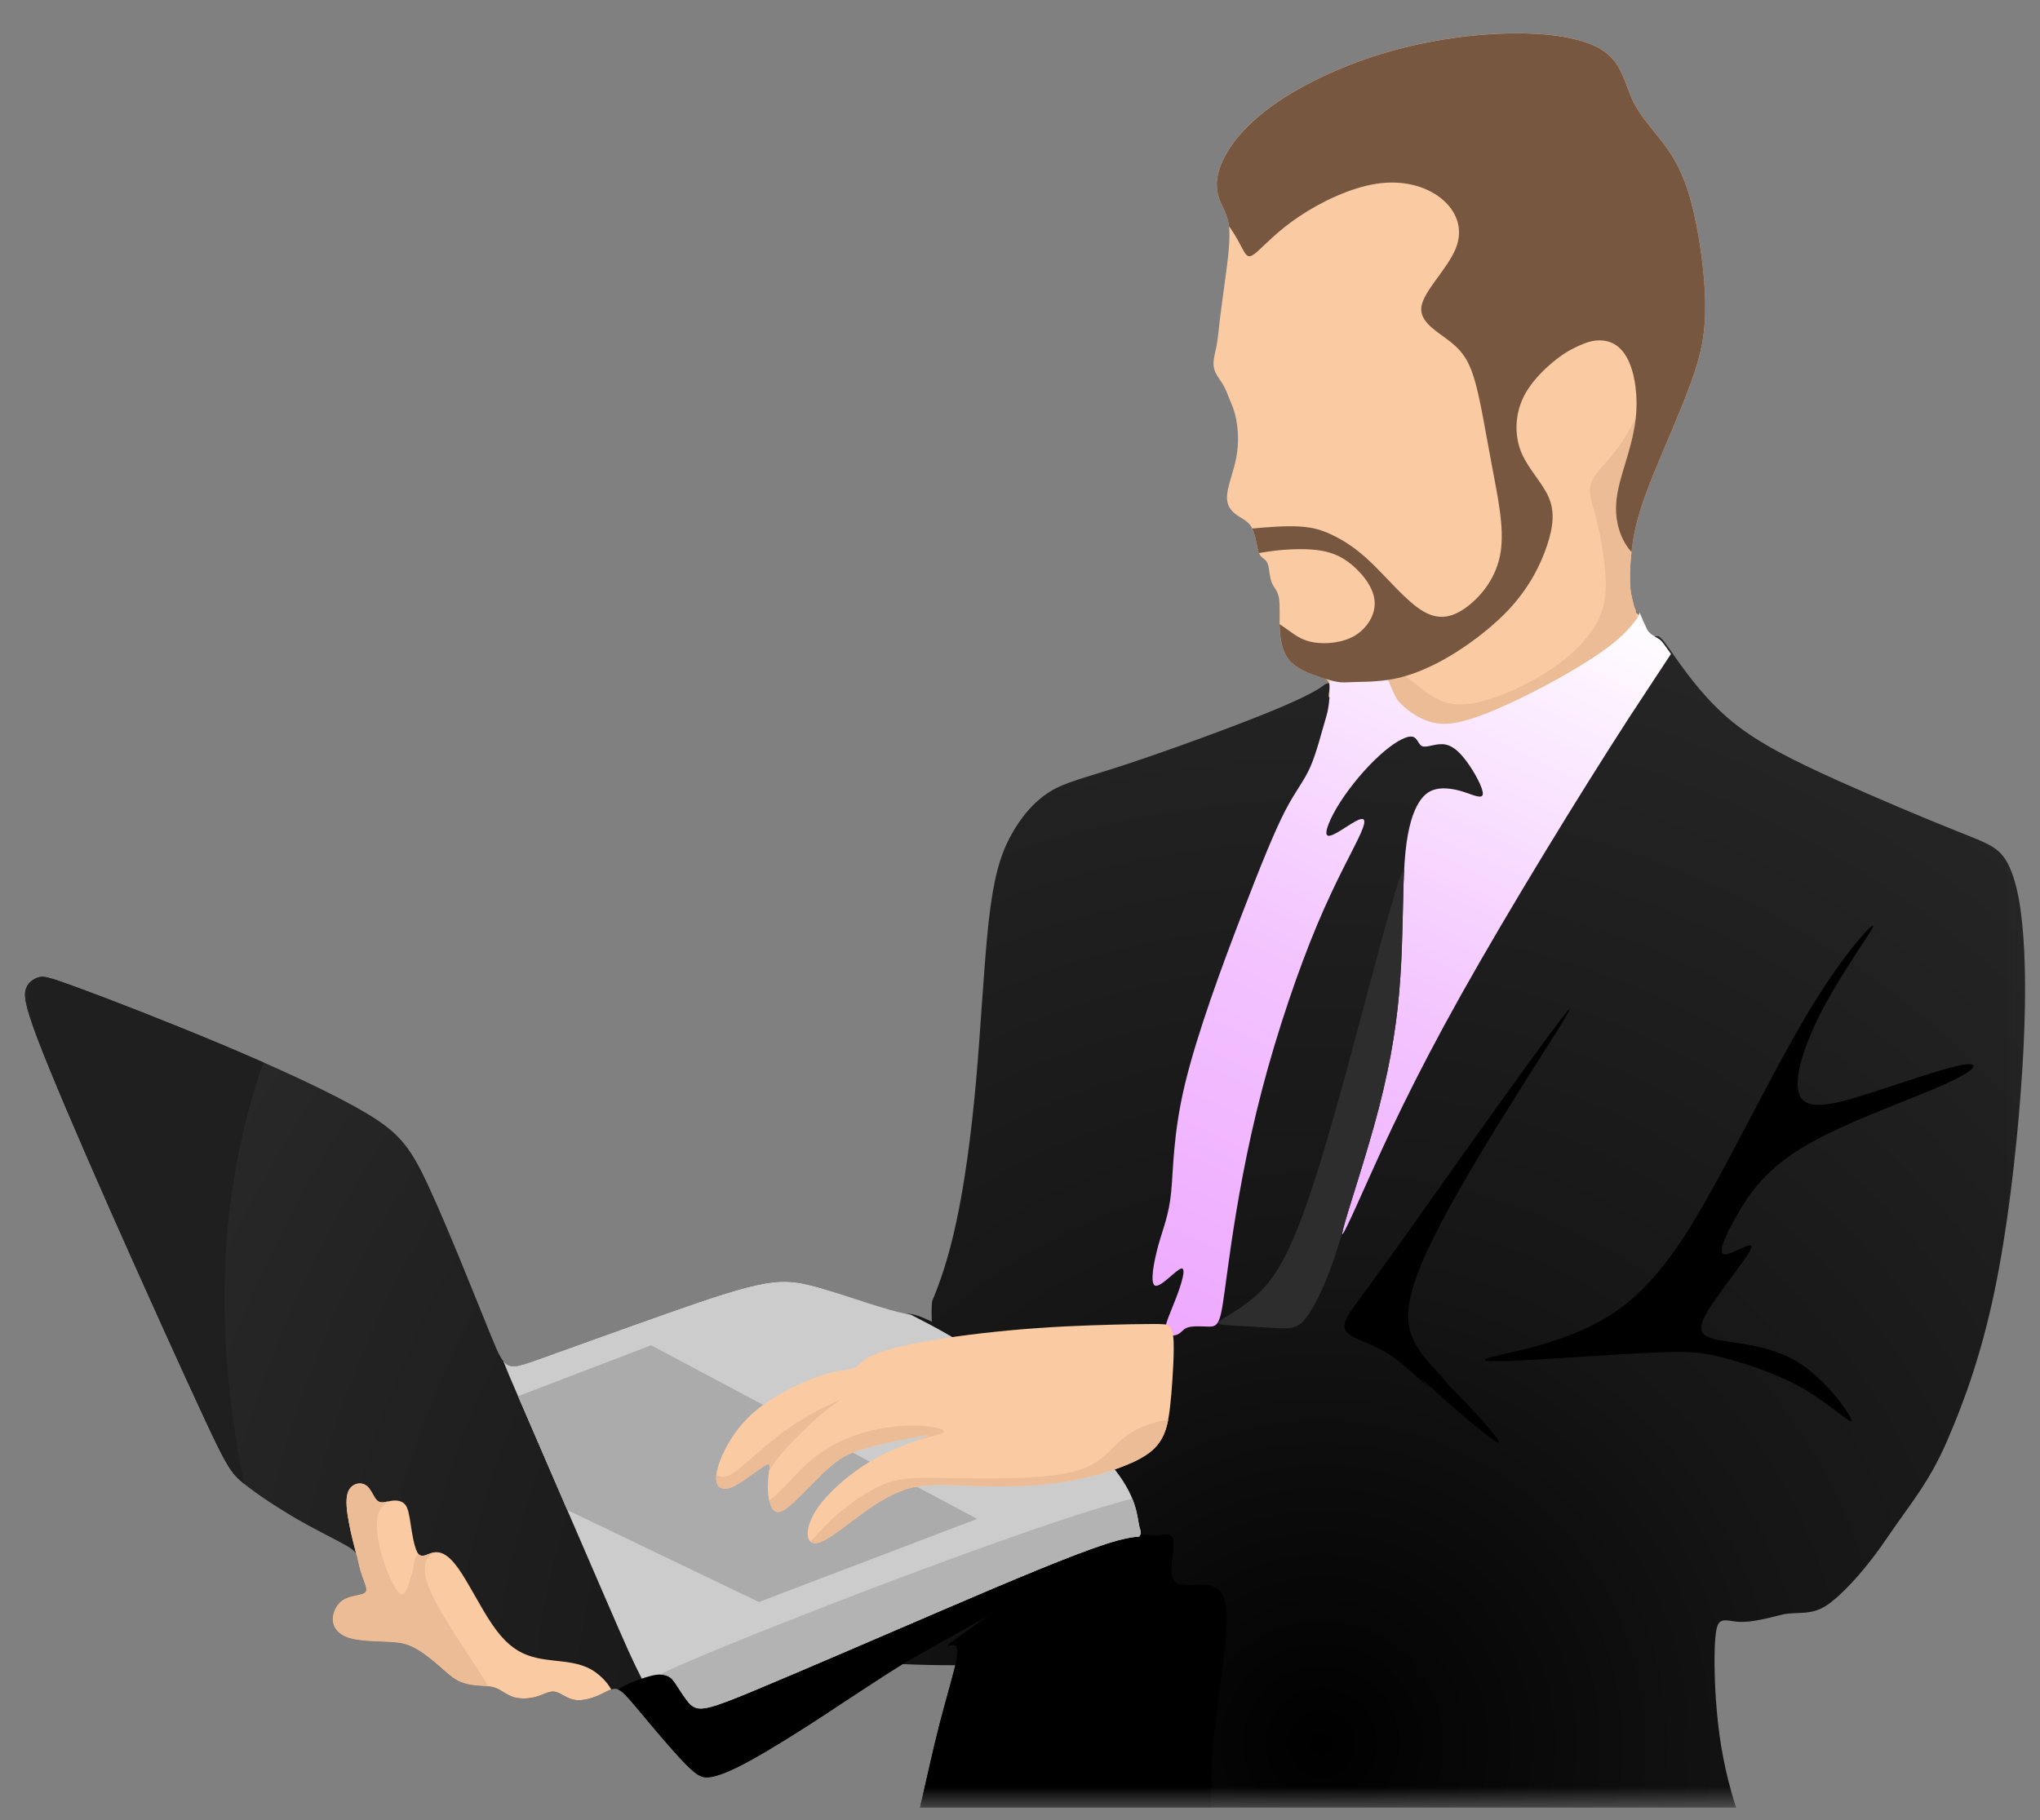 <svg width="93" height="83" viewBox="0 0 93 83" fill="none" xmlns="http://www.w3.org/2000/svg">
<rect x="0" y="0" width="93" height="83" fill="#808080" stroke="none"/>
<g id="Frame" clip-path="url(#clip0_650_39465)">
<g id="Clip path group">
<mask id="mask0_650_39465" style="mask-type:luminance" maskUnits="userSpaceOnUse" x="0" y="0" width="93" height="83">
<g id="__lottie_element_2">
<path id="Vector" d="M92.965 0H0.035V82.432H92.965V0Z" fill="white"/>
</g>
</mask>
<g mask="url(#mask0_650_39465)">
<g id="Group">
<g id="Clip path group_2">
<mask id="mask1_650_39465" style="mask-type:luminance" maskUnits="userSpaceOnUse" x="-24" y="-26" width="128" height="128">
<g id="__lottie_element_4">
<path id="Vector_2" d="M-23.135 -25.318H103.744V101.561H-23.135V-25.318Z" fill="white"/>
</g>
</mask>
<g mask="url(#mask1_650_39465)">
<g id="Group_2">
<g id="Group_3">
<g id="Group_4">
<path id="Vector_3" d="M41.332 59.917C40.414 60.079 38.773 59.149 37.629 58.803C36.486 58.45 35.835 58.356 34.84 58.534C33.844 58.712 32.498 59.155 30.491 59.862C28.484 60.569 25.81 61.54 24.448 62.025C23.086 62.509 23.037 62.508 22.389 60.924C21.742 59.341 20.495 56.181 19.617 54.268C18.746 52.356 18.25 51.689 16.728 50.779C15.199 49.861 12.643 48.691 10.071 47.613C7.492 46.534 4.904 45.533 3.518 45.026C2.14 44.52 1.972 44.501 1.76 44.566C1.547 44.631 1.297 44.779 1.192 45.065C1.079 45.357 1.117 45.793 1.728 47.411C2.347 49.029 3.546 51.836 5.046 55.234C6.547 58.624 8.348 62.606 9.347 64.747C10.345 66.888 10.541 67.188 11.127 67.66C11.705 68.132 12.686 68.775 13.6 69.305C14.514 69.828 15.374 70.236 15.811 70.493C16.239 70.751 16.258 70.849 16.295 71.054C16.339 71.259 16.408 71.57 16.506 71.854C16.604 72.137 16.731 72.401 16.692 72.547C16.646 72.686 16.435 72.716 16.195 72.766C15.954 72.816 15.685 72.886 15.483 73.092C15.281 73.297 15.139 73.638 15.18 73.942C15.221 74.252 15.439 74.531 15.885 74.676C16.324 74.821 16.998 74.839 17.504 74.859C18.016 74.879 18.36 74.895 18.742 75.067C19.131 75.238 19.544 75.558 19.909 75.87C20.273 76.181 20.574 76.484 20.914 76.655C21.261 76.818 21.64 76.856 21.935 76.871C22.236 76.892 22.454 76.898 22.676 77.002C22.898 77.106 23.125 77.302 23.432 77.394C23.746 77.48 24.14 77.462 24.466 77.365C24.791 77.268 25.042 77.098 25.294 77.14C25.553 77.182 25.806 77.434 26.156 77.507C26.498 77.579 26.937 77.464 27.278 77.311C27.619 77.165 27.863 76.975 28.101 77.016C28.331 77.057 28.563 77.33 29.15 78.027C29.736 78.731 30.676 79.858 31.265 80.457C31.847 81.048 32.071 81.096 32.445 81.028C32.819 80.954 33.344 80.757 34.243 80.26C35.134 79.77 36.405 78.974 37.677 78.142C38.95 77.318 40.068 75.838 41.158 75.885C66.373 76.98 43.523 59.533 41.332 59.917Z" fill="url(#paint0_radial_650_39465)"/>
</g>
</g>
<g id="Group_5">
<g id="Group_6">
<path id="Vector_4" d="M79.256 82.768C78.757 81.279 78.484 79.993 78.329 78.645C78.153 77.092 78.125 75.449 78.203 74.641C78.28 73.826 78.462 73.84 79.031 73.931C79.593 74.03 80.289 73.872 81.286 73.618C82.008 73.474 82.6 73.702 83.38 73.133C84.159 72.557 85.171 71.412 86.112 70.007C87.061 68.609 87.938 67.616 88.76 65.719C89.582 63.823 90.341 61.68 90.924 58.892C91.507 56.11 91.907 52.668 92.125 49.774C92.343 46.88 92.371 44.519 92.245 42.77C92.125 41.021 91.844 39.876 91.444 39.223C91.037 38.576 90.51 38.422 89.147 37.874C87.784 37.333 85.585 36.406 83.696 35.556C81.806 34.699 80.225 33.926 79.003 32.936C77.781 31.945 76.917 30.737 76.418 30.035C75.92 29.325 75.793 29.129 75.611 29.016C75.428 28.904 60.634 31.004 60.409 31.201C60.184 31.39 59.615 31.756 57.852 32.472C56.089 33.196 53.118 34.27 51.242 34.889C49.367 35.5 48.573 35.661 47.856 36.104C47.14 36.553 46.501 37.298 46.037 38.19C45.566 39.082 45.285 40.122 45.068 42.054C44.857 43.993 44.716 46.823 44.492 49.345C44.267 51.86 43.958 54.059 43.593 55.738C43.234 57.416 42.813 58.583 42.511 59.292C42.209 60.008 43.712 75.034 43.614 75.631C43.508 76.228 43.164 77.338 42.841 78.589C42.517 79.839 42.223 81.23 42.04 82.002C41.963 82.326 41.9 82.537 41.935 82.768H79.256Z" fill="url(#paint1_radial_650_39465)"/>
</g>
</g>
<g id="Group_7">
<g id="Group_8">
<path id="Vector_5" d="M74.778 28.102C74.714 28.215 75.124 29.46 75.054 29.565C74.493 30.388 73.596 31.202 72.297 31.997C70.998 32.798 69.845 32.971 68.637 33.45C67.429 33.929 65.172 33.552 64.582 33.405C63.999 33.258 63.014 33.614 62.642 33.235C62.269 32.849 61.458 32.867 61.078 32.684C60.699 32.495 61.077 31.819 60.655 31.819C60.374 31.819 60.992 30.988 60.148 30.862C59.797 30.75 59.214 30.54 58.862 30.196C58.511 29.845 58.384 29.346 58.348 28.791C58.313 28.237 58.368 27.625 58.305 27.267C58.242 26.909 58.066 26.797 57.974 26.558C57.876 26.312 57.868 25.933 57.798 25.722C57.72 25.511 57.58 25.476 57.489 25.371C57.397 25.273 57.348 25.111 57.299 24.844C57.242 24.578 57.178 24.205 57.01 23.967C56.848 23.735 56.574 23.63 56.342 23.454C56.103 23.279 55.899 23.019 55.941 22.57C55.976 22.113 56.256 21.466 56.368 20.82C56.487 20.18 56.437 19.541 56.352 19.106C56.268 18.671 56.141 18.432 56.05 18.193C55.951 17.962 55.881 17.737 55.74 17.512C55.599 17.28 55.395 17.049 55.339 16.768C55.282 16.487 55.381 16.149 55.451 15.819C55.514 15.489 55.548 15.152 55.604 14.639C55.667 14.126 55.758 13.424 55.87 12.623C55.974 11.822 56.1 10.916 56.029 10.312C55.951 9.707 55.677 9.406 55.55 8.963C55.416 8.528 55.423 7.945 55.802 7.207C56.173 6.462 56.917 5.562 58.195 4.683C59.473 3.804 61.284 2.945 63.244 2.375C65.21 1.804 67.324 1.521 69.109 1.52C70.9 1.512 72.361 1.784 73.155 2.36C73.95 2.935 74.077 3.82 74.415 4.543C74.753 5.273 75.301 5.842 75.8 6.495C76.292 7.148 76.736 7.871 77.088 9.17C77.44 10.47 77.709 12.331 77.738 13.757C77.76 15.183 77.557 16.166 77.074 17.48C76.597 18.801 75.847 20.453 75.342 21.71C74.837 22.968 74.571 23.84 74.438 24.704C74.305 25.561 74.257 26.671 74.377 27.155C74.497 27.64 74.441 27.647 74.554 27.921L74.778 28.102Z" fill="#FACAA2"/>
</g>
</g>
<g id="Group_9">
<g id="Group_10">
<path id="Vector_6" d="M73.189 26.179C73.246 27.015 73.177 27.71 72.777 28.434C72.37 29.158 71.64 29.91 70.657 30.557C69.681 31.211 68.452 31.76 67.525 31.993C66.598 32.225 65.959 32.141 65.333 31.77C64.912 31.517 64.49 31.138 64.033 30.801C63.541 30.928 63.057 30.985 62.481 31.048C62.607 31.069 62.727 31.104 62.832 31.161C63.212 31.343 63.444 31.729 63.816 32.115C64.189 32.494 64.702 32.859 65.285 33.006C65.876 33.153 66.543 33.075 67.751 32.596C68.958 32.118 70.707 31.231 72.006 30.429C73.304 29.635 74.31 29.19 74.871 28.367C74.942 28.262 74.52 28.122 74.583 28.009C74.583 28.002 74.585 27.84 74.578 27.84C74.465 27.566 74.497 27.639 74.377 27.154C74.278 26.754 74.292 25.932 74.376 25.173C74.038 24.787 73.834 24.331 73.735 23.846C73.622 23.305 73.65 22.729 73.86 21.928C74.07 21.134 74.456 20.108 74.567 19.09C74.266 19.638 73.964 20.186 73.564 20.678C73.171 21.163 72.68 21.592 72.54 22.035C72.392 22.484 72.582 22.948 72.773 23.664C72.956 24.381 73.132 25.35 73.189 26.179Z" fill="#EBBC95"/>
</g>
</g>
<g id="Group_11">
<g id="Group_12">
<path id="Vector_7" d="M60.471 32.642C60.259 33.348 60.026 34.316 59.729 34.987C59.432 35.652 59.079 36.026 58.584 36.98C58.097 37.927 57.475 39.453 56.592 41.756C55.709 44.052 54.578 47.119 54.02 49.436C53.469 51.746 53.497 53.308 53.391 54.361C53.285 55.42 53.031 55.986 52.812 56.763C52.6 57.54 52.409 58.536 52.663 58.628C52.925 58.713 53.625 57.886 53.858 57.844C54.091 57.808 53.858 58.557 53.61 59.2C53.363 59.85 53.095 60.394 53.123 60.663C53.158 60.938 53.483 60.938 53.681 60.853C53.872 60.769 53.935 60.592 54.161 60.529C54.388 60.458 54.776 60.486 55.059 60.493C55.342 60.5 55.511 60.486 55.645 59.977C55.772 59.476 55.871 58.48 56.133 56.699C56.394 54.926 56.832 52.368 57.532 49.697C58.231 47.02 59.185 44.222 60.054 42.152C60.923 40.089 61.7 38.746 62.018 38.032C62.343 37.319 62.202 37.234 61.792 37.453C61.389 37.672 60.718 38.195 60.527 38.103C60.337 38.019 60.626 37.312 61.107 36.563C61.587 35.821 62.258 35.023 62.873 34.465C63.488 33.899 64.046 33.574 64.335 33.588C64.625 33.595 64.639 33.949 64.837 34.027C65.035 34.104 65.416 33.913 65.777 33.935C66.137 33.956 66.469 34.196 66.837 34.691C67.211 35.185 67.614 35.934 67.6 36.203C67.586 36.464 67.147 36.245 66.71 36.104C66.272 35.969 65.841 35.906 65.48 35.984C65.12 36.061 64.844 36.28 64.59 36.761C64.343 37.241 64.124 37.99 64.032 39.333C63.94 40.668 63.968 42.604 63.841 44.505C63.721 46.405 63.438 48.27 62.866 50.503C62.287 52.728 61.41 55.314 61.227 56.049C61.043 56.777 61.538 55.661 62.378 53.788C63.219 51.916 64.406 49.302 66.604 45.373C68.801 41.452 72.008 36.217 74.248 32.755C75.061 31.511 75.632 30.655 76.176 29.821C75.836 29.341 75.759 29.214 75.604 29.122C75.42 29.009 75.187 28.906 75.081 28.686C74.982 28.475 74.86 28.215 74.754 27.939C74.691 28.053 74.752 28.015 74.681 28.121C74.116 28.948 73.358 29.554 72.051 30.353C70.744 31.158 68.985 32.048 67.769 32.529C66.554 33.009 65.883 33.087 65.289 32.939C64.703 32.79 64.187 32.423 63.813 32.041C63.438 31.653 63.377 30.89 62.995 30.706C62.917 30.671 62.792 30.854 62.701 30.833C62.524 30.847 62.475 30.767 62.337 30.636C61.725 30.059 60.992 30.45 60.547 30.337C60.66 30.966 60.661 32.013 60.471 32.642Z" fill="url(#paint2_linear_650_39465)"/>
</g>
</g>
<g id="Group_13">
<g id="Group_14">
<path id="Vector_8" d="M43.199 75.058C43.565 74.946 43.712 75.03 43.614 75.627C43.508 76.224 43.164 77.334 42.841 78.585C42.518 79.835 42.223 81.226 42.04 81.999C41.963 82.322 41.9 82.533 41.935 82.764H55.211C55.197 81.563 55.232 80.341 55.352 79.062C55.562 76.856 56.04 74.468 55.9 73.316C55.759 72.164 55.001 72.242 54.438 72.27C53.87 72.298 53.504 72.284 53.427 71.834C53.343 71.385 53.56 70.507 53.469 70.162C53.378 69.825 52.977 70.022 52.633 70.022C52.296 70.022 52.015 69.825 50.498 70.352C48.98 70.879 42.834 75.171 43.199 75.058Z" fill="black"/>
</g>
</g>
<g id="Group_15">
<g id="Group_16">
<path id="Vector_9" d="M42.992 73.407C39.844 74.76 36.334 76.278 34.345 77.105C32.356 77.932 31.889 78.053 31.531 77.77C31.173 77.48 30.931 76.778 30.566 76.501C30.201 76.232 29.719 76.388 29.215 76.565C28.917 76.662 28.612 76.774 28.17 77.037C28.386 77.12 28.624 77.4 29.149 78.025C29.736 78.728 30.676 79.856 31.265 80.454C31.847 81.046 32.071 81.094 32.445 81.026C32.819 80.951 33.344 80.754 34.242 80.257C35.133 79.767 36.405 78.971 37.677 78.14C38.949 77.315 40.229 76.456 41.157 75.883C42.093 75.303 51.993 69.902 50.463 70.389C48.932 70.877 46.14 72.055 42.992 73.407Z" fill="black"/>
</g>
</g>
<g id="Group_17">
<g id="Group_18">
<path id="Vector_10" d="M85.39 42.236C85.348 42.46 84.034 44.238 83.121 45.966C82.208 47.694 81.695 49.365 82.081 50.026C82.468 50.679 83.753 50.328 85.299 49.829C86.837 49.338 88.635 48.698 89.464 48.558C90.293 48.424 90.153 48.775 88.628 49.457C87.104 50.138 84.189 51.15 82.355 52.218C80.515 53.285 79.756 54.416 79.201 55.386C78.646 56.348 78.288 57.156 78.618 57.198C78.955 57.233 79.974 56.503 79.833 56.917C79.7 57.324 78.394 58.877 77.853 59.783C77.312 60.689 77.529 60.949 78.379 61.111C79.229 61.279 80.719 61.336 81.997 62.136C83.275 62.937 84.343 64.469 84.399 64.757C84.456 65.037 83.493 64.082 82.285 63.365C81.077 62.656 79.623 62.192 78.625 61.925C77.635 61.666 77.108 61.603 75.485 61.673C73.856 61.743 71.13 61.94 69.458 62.031C67.787 62.115 67.168 62.08 68.145 61.841C69.121 61.602 71.692 61.153 73.659 59.804C75.626 58.455 76.989 56.214 78.435 53.538C79.882 50.869 81.414 47.771 82.805 45.558C84.189 43.339 85.425 42.011 85.39 42.236Z" fill="black"/>
</g>
</g>
<g id="Group_19">
<g id="Group_20">
<path id="Vector_11" d="M71.304 46.293C70.644 47.136 68.6 49.967 66.837 52.446C65.073 54.926 63.584 57.047 62.608 58.375C61.631 59.71 61.168 60.251 61.315 60.616C61.462 60.981 62.221 61.164 62.889 61.508C63.549 61.845 64.125 62.344 64.898 63.06C65.677 63.784 64.028 62.184 65.264 63.294C66.494 64.404 67.983 65.669 68.278 65.781C68.566 65.887 67.674 64.833 66.494 63.625C65.314 62.416 66.478 63.594 65.502 62.541C64.525 61.487 64.034 60.749 64.244 59.443C64.448 58.143 65.361 56.289 66.527 54.252C67.686 52.215 69.098 49.995 70.166 48.309C71.234 46.623 71.965 45.457 71.304 46.293Z" fill="black"/>
</g>
</g>
<g id="Group_21">
<g id="Group_22">
<path id="Vector_12" d="M63.795 40.101C63.353 41.352 62.321 45.391 61.414 48.727C60.508 52.057 59.728 54.677 59.019 56.349C58.316 58.021 57.684 58.752 57.045 59.264C56.405 59.784 55.759 60.093 55.591 60.255C55.429 60.409 55.745 60.416 56.307 60.452C56.876 60.48 57.698 60.536 58.253 60.564C58.815 60.585 59.11 60.585 59.447 60.206C59.785 59.826 60.164 59.068 60.452 58.372C60.74 57.677 60.943 57.044 61.161 56.328C61.175 56.272 61.189 56.223 61.211 56.166C61.211 56.131 61.224 56.068 61.245 55.984C61.428 55.253 62.299 52.682 62.875 50.469C63.444 48.25 63.725 46.395 63.844 44.506C63.964 42.742 63.943 40.958 64.013 39.645C63.971 39.672 63.894 39.806 63.795 40.101Z" fill="#2D2D2D"/>
</g>
</g>
<g id="Group_23">
<g id="Group_24">
<path id="Vector_13" d="M22.943 62.062C23.121 62.516 23.346 63.042 23.618 63.667C24.712 66.204 26.522 70.397 27.576 72.827C28.538 75.052 28.863 75.784 29.258 76.546C29.747 76.383 30.215 76.241 30.566 76.503C30.931 76.779 31.173 77.481 31.531 77.771C31.889 78.055 32.356 77.933 34.345 77.106C36.334 76.279 39.845 74.761 42.992 73.409C46.14 72.057 48.932 70.878 50.463 70.391C51.193 70.157 51.63 70.084 51.933 70.07C52.056 69.912 51.989 69.798 51.944 69.621C51.83 69.154 51.861 68.221 50.613 66.755C49.358 65.282 46.81 63.262 45.05 62.036C43.691 61.081 42.797 60.601 41.52 59.949C41.465 59.941 41.401 59.932 41.331 59.916C40.416 59.745 38.773 59.148 37.629 58.802C36.486 58.449 35.835 58.355 34.84 58.533C33.844 58.711 32.497 59.154 30.491 59.861C28.484 60.568 25.809 61.539 24.448 62.024C23.575 62.331 23.242 62.442 22.943 62.062Z" fill="#CCCCCC"/>
</g>
</g>
<g id="Group_25">
<g id="Group_26">
<path id="Vector_14" d="M32.146 75.443C31.131 75.86 30.661 76.086 30.085 76.359C30.162 76.382 30.352 76.345 30.566 76.505C30.78 76.666 31.173 77.484 31.531 77.774C31.889 78.057 32.356 77.936 34.345 77.109C36.334 76.282 39.844 74.764 42.992 73.412C46.14 72.059 48.932 70.881 50.463 70.393C51.193 70.159 51.63 70.086 51.933 70.073C52.056 69.915 51.989 69.8 51.944 69.624C51.874 69.355 51.857 68.926 51.619 68.336C51.428 68.38 51.23 68.439 51.025 68.497C47.939 69.358 42.639 71.33 38.998 72.718C35.364 74.114 33.162 75.02 32.146 75.443Z" fill="#B3B3B3"/>
</g>
</g>
<g id="Group_27">
<g id="Group_28">
<path id="Vector_15" d="M27.868 77.04L27.848 77.011C27.673 76.704 27.365 76.387 27.026 76.174C26.68 75.962 26.29 75.853 25.779 75.784C25.267 75.714 24.621 75.691 24.051 75.479C23.48 75.268 22.977 74.868 22.443 74.081C21.908 73.302 21.334 72.127 20.872 71.49C20.411 70.853 20.062 70.738 19.773 70.794C19.483 70.85 19.246 71.068 19.076 70.86C18.905 70.659 18.802 70.024 18.73 69.558C18.658 69.086 18.61 68.775 18.466 68.603C18.316 68.431 18.071 68.403 17.838 68.439C17.598 68.475 17.371 68.582 17.199 68.43C17.027 68.278 16.919 67.867 16.662 67.72C16.413 67.566 16.024 67.661 15.875 68.016C15.725 68.377 15.821 68.992 15.921 69.507C16.02 70.022 16.135 70.447 16.231 70.822L16.243 70.871C16.27 70.928 16.283 70.985 16.295 71.055C16.339 71.26 16.408 71.571 16.506 71.855C16.604 72.139 16.731 72.402 16.692 72.548C16.646 72.688 16.435 72.717 16.194 72.767C15.954 72.817 15.686 72.888 15.483 73.093C15.281 73.299 15.139 73.639 15.18 73.943C15.221 74.253 15.439 74.532 15.885 74.678C16.324 74.823 16.998 74.84 17.504 74.86C18.016 74.88 18.36 74.896 18.742 75.068C19.131 75.24 19.545 75.559 19.909 75.871C20.273 76.183 20.575 76.486 20.914 76.656C21.261 76.82 21.64 76.857 21.935 76.872C22.236 76.894 22.454 76.9 22.676 77.004C22.898 77.108 23.125 77.303 23.432 77.396C23.746 77.481 24.14 77.463 24.466 77.366C24.791 77.269 25.042 77.1 25.294 77.142C25.553 77.183 25.806 77.436 26.156 77.508C26.498 77.58 26.937 77.465 27.278 77.312C27.512 77.213 27.698 77.091 27.868 77.04Z" fill="#FACAA2"/>
</g>
</g>
<g id="Group_29">
<g id="Group_30">
<path id="Vector_16" d="M16.506 71.851C16.591 72.099 16.704 72.334 16.7 72.488C16.7 72.509 16.699 72.523 16.692 72.544C16.646 72.684 16.434 72.713 16.194 72.763C15.954 72.813 15.685 72.884 15.483 73.089C15.281 73.295 15.139 73.635 15.18 73.939C15.221 74.249 15.439 74.529 15.885 74.674C16.324 74.819 16.998 74.836 17.503 74.856C17.945 74.874 18.261 74.89 18.589 75.004C18.637 75.019 18.693 75.041 18.742 75.064C19.131 75.235 19.544 75.555 19.908 75.867C20.273 76.178 20.574 76.481 20.914 76.652C21.261 76.816 21.64 76.853 21.934 76.868C22.054 76.878 22.152 76.881 22.25 76.89C22.183 76.769 22.109 76.633 22.028 76.505C21.724 76.019 21.372 75.511 20.899 74.775C20.419 74.039 19.819 73.068 19.549 72.386C19.285 71.705 19.352 71.306 19.47 71.084C19.551 70.925 19.666 70.858 19.829 70.784C19.808 70.784 19.794 70.79 19.773 70.79C19.526 70.84 19.317 71.003 19.158 70.921C19.068 70.884 19.04 70.855 18.966 70.987C18.871 71.16 18.862 71.49 18.801 71.685C18.602 72.327 18.483 72.844 18.234 72.675C17.993 72.501 17.607 71.647 17.389 70.862C17.17 70.076 17.112 69.351 17.269 68.961C17.367 68.704 17.56 68.59 17.697 68.46C17.513 68.504 17.336 68.549 17.199 68.426C17.027 68.274 16.918 67.863 16.662 67.716C16.413 67.562 16.024 67.657 15.874 68.012C15.724 68.373 15.821 68.987 15.92 69.503C16.019 70.018 16.135 70.443 16.23 70.818L16.243 70.867C16.27 70.924 16.282 70.981 16.295 71.052C16.338 71.256 16.408 71.567 16.506 71.851Z" fill="#EBBC95"/>
</g>
</g>
<g id="Group_31">
<g id="Group_32">
<path id="Vector_17" d="M29.686 61.345L44.547 69.262L34.597 73.052L25.859 68.856C25.057 67.008 24.228 65.082 23.618 63.668L29.686 61.345Z" fill="#ACABAB"/>
</g>
</g>
<g id="Group_33">
<g id="Group_34">
<path id="Vector_18" d="M53.492 60.997C53.541 61.566 53.471 62.676 53.401 63.554C53.323 64.432 53.246 65.085 52.972 65.584C52.698 66.09 52.228 66.448 51.385 66.792C50.549 67.143 49.34 67.48 48.027 67.642C46.72 67.811 45.308 67.79 44.198 67.754C43.088 67.712 42.274 67.656 41.508 67.853C40.742 68.049 40.019 68.506 39.33 69.005C38.635 69.51 37.968 70.058 37.525 70.269C37.082 70.48 36.858 70.346 36.822 70.016C36.794 69.679 36.956 69.145 37.448 68.527C37.946 67.902 38.775 67.185 39.611 66.68C40.447 66.174 41.29 65.872 41.817 65.675C42.344 65.486 42.554 65.401 42.084 65.471C41.62 65.549 40.468 65.781 39.681 65.984C38.895 66.188 38.459 66.37 37.911 66.827C37.363 67.284 36.71 68.014 36.239 68.457C35.776 68.892 35.509 69.033 35.319 68.906C35.136 68.773 35.031 68.379 35.01 68.014C34.982 67.656 35.024 67.319 35.066 67.073C35.102 66.827 35.136 66.659 34.813 66.869C34.483 67.073 33.802 67.642 33.338 67.825C32.868 68 32.608 67.782 32.657 67.284C32.699 66.785 33.036 66.005 33.507 65.352C33.971 64.692 34.568 64.165 35.326 63.708C36.078 63.245 36.991 62.851 37.658 62.655C38.319 62.465 38.726 62.472 38.958 62.366C39.197 62.261 39.246 62.043 39.745 61.812C40.244 61.58 41.192 61.334 42.533 61.109C43.868 60.884 45.603 60.681 47.296 60.561C48.982 60.442 50.626 60.407 51.581 60.386C52.536 60.371 52.81 60.371 53.035 60.386C53.26 60.407 53.436 60.435 53.492 60.997Z" fill="#FACAA2"/>
</g>
</g>
<g id="Group_35">
<g id="Group_36">
<path id="Vector_19" d="M53.26 64.726C52.719 64.824 52.164 65 51.736 65.225C50.949 65.653 50.612 66.272 49.972 66.679C49.34 67.086 48.406 67.283 47.092 67.36C45.779 67.445 44.072 67.41 42.892 67.395C41.712 67.381 41.051 67.381 40.314 67.677C39.583 67.972 38.768 68.555 38.227 69.011C37.694 69.461 37.427 69.784 37.09 70.142C37.04 70.191 36.991 70.248 36.942 70.297C37.054 70.395 37.244 70.402 37.525 70.269C37.968 70.058 38.635 69.51 39.33 69.004C40.019 68.505 40.742 68.049 41.508 67.852C42.273 67.655 43.088 67.712 44.198 67.754C45.308 67.789 46.72 67.81 48.027 67.641C49.34 67.48 50.549 67.142 51.385 66.791C52.228 66.447 52.698 66.089 52.972 65.583C53.112 65.337 53.197 65.056 53.26 64.726ZM41.733 65.71C41.789 65.695 41.845 65.675 41.894 65.66C42.667 65.443 43.123 65.351 43.032 65.246C42.941 65.133 42.309 65 41.543 65.007C40.784 65.014 39.892 65.148 39.091 65.415C38.291 65.681 37.574 66.082 36.984 66.574C36.401 67.065 35.931 67.655 35.488 68.07C35.34 68.21 35.2 68.33 35.066 68.414C35.123 68.632 35.207 68.822 35.319 68.906C35.509 69.032 35.776 68.891 36.239 68.456C36.71 68.013 37.363 67.283 37.911 66.826C38.459 66.37 38.895 66.187 39.681 65.984C40.468 65.78 41.62 65.548 42.084 65.471C42.554 65.401 42.344 65.485 41.817 65.674L41.733 65.71ZM35.066 67.079C35.102 67.023 35.136 66.967 35.172 66.904C35.565 66.293 36.064 65.794 36.499 65.365C36.935 64.937 37.307 64.579 37.679 64.291C38.052 64.003 38.431 63.785 38.157 63.897C37.876 64.01 36.942 64.452 36.092 65.028C35.242 65.597 34.483 66.307 33.992 66.728C33.5 67.15 33.275 67.29 33.099 67.332C32.959 67.368 32.846 67.346 32.657 67.262V67.283C32.608 67.782 32.868 68 33.338 67.824C33.802 67.641 34.483 67.072 34.813 66.869C35.136 66.658 35.102 66.826 35.066 67.072V67.079Z" fill="#EBBC95"/>
</g>
</g>
<g id="Group_37">
<g id="Group_38">
<path id="Vector_20" d="M12.009 48.45C9.992 54.188 9.7 60.589 11.126 67.66C10.541 67.188 10.345 66.888 9.346 64.747C8.348 62.606 6.546 58.624 5.046 55.233C3.546 51.836 2.346 49.029 1.728 47.411C1.116 45.793 1.078 45.357 1.191 45.064C1.297 44.779 1.547 44.631 1.759 44.566C1.971 44.501 2.14 44.52 3.518 45.026C4.903 45.533 7.491 46.534 10.07 47.613C10.724 47.89 11.37 48.166 12.009 48.45Z" fill="#1F1F1F"/>
</g>
</g>
<g id="Group_39">
<g id="Group_40">
<path id="Vector_21" d="M56.029 10.32C56.339 10.735 56.515 11.114 56.648 11.36C56.852 11.732 56.944 11.795 57.295 11.493C57.646 11.19 58.249 10.522 59.232 9.868C60.215 9.207 61.577 8.553 62.771 8.376C63.972 8.199 65.012 8.494 65.701 9.048C66.39 9.602 66.735 10.424 66.363 11.337C65.992 12.251 64.911 13.264 64.799 13.98C64.695 14.704 65.559 15.132 66.142 15.602C66.726 16.065 67.021 16.556 67.275 17.505C67.528 18.445 67.747 19.843 68.015 21.241C68.276 22.645 68.587 24.05 68.412 25.174C68.237 26.298 67.571 27.135 66.918 27.641C66.265 28.141 65.633 28.317 64.881 27.875C64.129 27.433 63.264 26.38 62.54 25.685C61.823 24.99 61.247 24.646 60.79 24.422C60.333 24.198 59.995 24.093 59.546 24.037C59.096 23.981 58.534 23.981 57.558 24.059C57.411 24.074 57.256 24.088 57.087 24.102C57.2 24.334 57.249 24.622 57.299 24.846C57.327 25.001 57.355 25.12 57.397 25.219C58.282 25.063 59.076 25.014 59.729 25.055C60.411 25.097 60.938 25.237 61.479 25.637C62.02 26.044 62.583 26.703 62.661 27.357C62.739 28.01 62.331 28.642 61.763 28.987C61.187 29.325 60.443 29.375 59.93 29.298C59.41 29.221 59.114 29.017 58.721 28.73C58.601 28.646 58.468 28.547 58.334 28.463C58.341 28.576 58.342 28.688 58.349 28.793C58.384 29.348 58.511 29.847 58.863 30.198C59.221 30.549 59.812 30.759 60.163 30.871C61.16 31.2 61.076 31.109 62.039 31.094C63.324 31.079 64.16 30.889 65.283 30.354C66.407 29.819 67.818 28.821 68.779 27.801C69.734 26.775 70.246 25.728 70.533 24.856C70.82 23.992 70.883 23.311 70.594 22.658C70.306 22.005 69.673 21.387 69.356 20.636C69.047 19.884 69.067 19.006 69.383 18.261C69.698 17.516 70.316 16.912 70.779 16.525C71.243 16.139 71.558 15.963 71.903 15.801C72.254 15.639 72.64 15.484 73.054 15.526C73.476 15.56 73.926 15.792 74.228 16.424C74.531 17.049 74.686 18.067 74.567 19.093C74.456 20.111 74.07 21.137 73.86 21.931C73.65 22.732 73.623 23.308 73.736 23.849C73.834 24.334 74.038 24.79 74.376 25.176C74.397 25.015 74.418 24.853 74.439 24.706C74.572 23.841 74.838 22.97 75.342 21.713C75.847 20.455 76.597 18.803 77.074 17.482C77.558 16.168 77.76 15.184 77.738 13.759C77.709 12.333 77.44 10.471 77.088 9.172C76.736 7.873 76.293 7.15 75.8 6.497C75.301 5.844 74.753 5.275 74.415 4.545C74.077 3.822 73.95 2.937 73.156 2.362C72.362 1.786 70.9 1.514 69.109 1.522C67.325 1.524 65.211 1.806 63.244 2.377C61.285 2.947 59.473 3.806 58.195 4.685C56.917 5.564 56.174 6.464 55.802 7.209C55.423 7.946 55.417 8.53 55.551 8.965C55.677 9.408 55.952 9.709 56.029 10.314L56.029 10.32Z" fill="#785741"/>
</g>
</g>
</g>
</g>
</g>
</g>
</g>
</g>
</g>
<defs>
<radialGradient id="paint0_radial_650_39465" cx="0" cy="0" r="1" gradientUnits="userSpaceOnUse" gradientTransform="translate(59.907 79.972) rotate(1.481) scale(61.402 61.402)">
<stop/>
<stop offset="0.35" stop-color="#151515"/>
<stop offset="1" stop-color="#2A2A2A"/>
</radialGradient>
<radialGradient id="paint1_radial_650_39465" cx="0" cy="0" r="1" gradientUnits="userSpaceOnUse" gradientTransform="translate(60.186 79.688) scale(61.402 61.402)">
<stop/>
<stop offset="0.35" stop-color="#151515"/>
<stop offset="1" stop-color="#2A2A2A"/>
</radialGradient>
<linearGradient id="paint2_linear_650_39465" x1="76.376" y1="28.095" x2="49.458" y2="84.924" gradientUnits="userSpaceOnUse">
<stop stop-color="white"/>
<stop offset="0.35" stop-color="#F3C3FF"/>
<stop offset="1" stop-color="#E786FF"/>
</linearGradient>
<clipPath id="clip0_650_39465">
<rect width="93" height="82.432" fill="white"/>
</clipPath>
</defs>
</svg>
